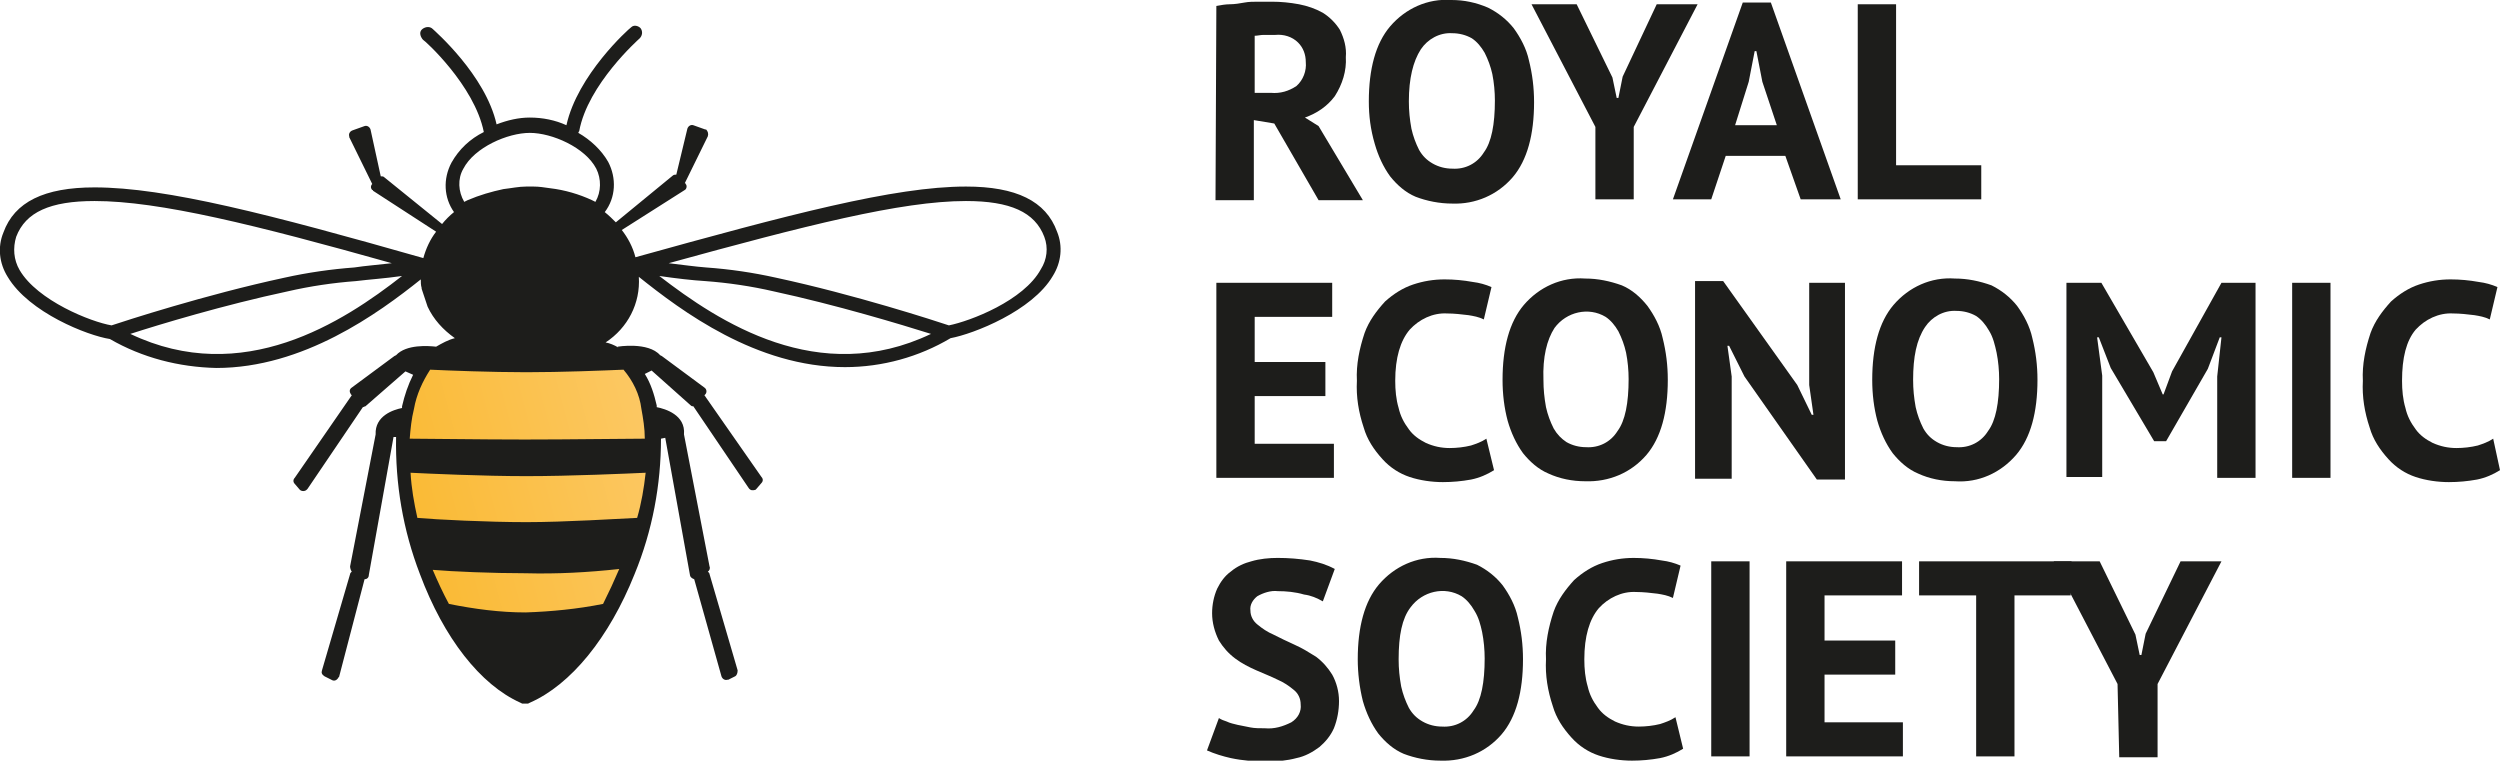 <?xml version="1.0" encoding="UTF-8"?>
<!-- Generator: Adobe Illustrator 22.1.0, SVG Export Plug-In . SVG Version: 6.00 Build 0)  -->
<svg version="1.1" id="Layer_1" xmlns="http://www.w3.org/2000/svg" xmlns:xlink="http://www.w3.org/1999/xlink" x="0px" y="0px" viewBox="0 0 293.5 89.3" style="enable-background:new 0 0 293.5 89.3;" xml:space="preserve">
<style type="text/css">
	.st0{fill:url(#SVGID_1_);}
	.st1{fill:#1D1D1B;}
</style>
<title>Logo-colour-screen</title>
<linearGradient id="SVGID_1_" gradientUnits="userSpaceOnUse" x1="-204.82" y1="328.115" x2="-174.218" y2="328.115" gradientTransform="matrix(0.966 -0.259 -0.259 -0.966 331.455 326.405)">
	<stop offset="0" style="stop-color:#FABA34"/>
	<stop offset="1" style="stop-color:#FCC864"/>
</linearGradient>
<path class="st0" d="M76.1,46.7c2.5,9.3-3,31.2-12,31.4c-6.3,0.1-12.8-2.4-15.5-15.8c-1.9-9.4-2.2-19.1,3.9-20.7  S73.7,37.4,76.1,46.7z"/>
<path class="st1" d="M0.9,32.5c2.5,4.2,9.4,6.9,12,7.3c3.8,2.2,8.1,3.3,12.5,3.4c10.2,0,19-6.4,24-10.4c0,0.3,0,0.7,0.1,1v0.1  l0.7,2.1c0.7,1.5,1.8,2.7,3.2,3.7c-0.8,0.2-1.5,0.6-2.2,1c-0.9-0.1-3.5-0.3-4.7,1l-0.2,0.1l-5,3.7c-0.3,0.2-0.3,0.5-0.1,0.8  c0,0,0,0,0,0l0.1,0.1l-6.7,9.7c-0.2,0.2-0.2,0.5,0,0.7l0.6,0.7c0.2,0.2,0.6,0.2,0.8,0c0,0,0.1-0.1,0.1-0.1l6.5-9.6  c0.1,0,0.2-0.1,0.3-0.1l4.7-4.1l0.9,0.4c-0.6,1.2-1,2.4-1.3,3.7c0,0.1,0,0.1,0,0.2c-1,0.2-3.2,0.9-3.1,3.1l0,0l-3,15.5  c0,0.2,0.1,0.5,0.2,0.6c-0.1,0.1-0.2,0.2-0.2,0.3l-3.3,11.3c-0.1,0.3,0,0.5,0.3,0.7l0.8,0.4c0.3,0.2,0.6,0.1,0.8-0.2  c0,0,0-0.1,0.1-0.1L42.8,68c0.3,0,0.5-0.2,0.5-0.5l2.9-16.2h0.3c-0.1,5.5,0.8,10.9,2.8,16.1c2.8,7.5,7.1,13,11.8,15.1l0.2,0.1H62  l0.2-0.1c4.8-2.1,9.3-7.6,12.3-15.1c2.1-5.1,3.1-10.5,3.1-15.9l0.5-0.1L81,67.5c0,0.2,0.2,0.4,0.5,0.5l3.2,11.4  c0.1,0.3,0.4,0.5,0.7,0.4c0,0,0.1,0,0.1,0l0.8-0.4c0.2-0.1,0.3-0.4,0.3-0.7l-3.3-11.3c0-0.1-0.1-0.2-0.2-0.3  c0.2-0.1,0.3-0.4,0.2-0.6l-3-15.5l0,0c0.2-2.3-2.2-3-3.2-3.2v-0.2c-0.3-1.3-0.7-2.6-1.4-3.7l0.8-0.4l4.6,4.1  c0.1,0.1,0.2,0.1,0.3,0.1l6.5,9.6c0.2,0.3,0.5,0.3,0.8,0.2c0,0,0.1-0.1,0.1-0.1l0.6-0.7c0.2-0.2,0.2-0.5,0-0.7l-6.7-9.6l0.1-0.1  c0.2-0.2,0.2-0.6-0.1-0.8c0,0,0,0,0,0l-5-3.7l-0.2-0.1c-1.4-1.6-5-1-5-1l0.1,0.1c-0.5-0.3-1-0.5-1.5-0.6c2.6-1.7,4.1-4.6,3.9-7.7  c5,4,13.8,10.6,24.2,10.6c4.4,0,8.7-1.2,12.4-3.4c2.7-0.5,9.6-3.2,12-7.3c1-1.6,1.2-3.5,0.5-5.2c-1.3-3.6-4.8-5.3-10.7-5.3  c-8.4,0-20.8,3.3-38.8,8.3c-0.3-1.2-0.9-2.3-1.6-3.2l7.4-4.7c0.2-0.1,0.3-0.5,0.1-0.7c0,0,0-0.1-0.1-0.1l0,0l2.7-5.5  c0.1-0.3,0-0.6-0.2-0.8c0,0-0.1,0-0.1,0l-1.4-0.5c-0.3-0.1-0.6,0.1-0.7,0.4c0,0,0,0,0,0l-1.3,5.4c-0.1,0-0.3,0-0.4,0.1l-6.7,5.5  c-0.4-0.4-0.8-0.8-1.3-1.2c1.3-1.7,1.4-4,0.4-5.9c-0.8-1.4-2.1-2.6-3.5-3.4c0,0,0-0.1,0.1-0.2c1-5.5,7-10.8,7.1-10.9  c0.3-0.3,0.4-0.8,0.1-1.2c0,0,0,0,0,0c-0.3-0.3-0.8-0.4-1.1-0.1c0,0,0,0,0,0c-0.3,0.2-6.3,5.6-7.6,11.5c-1.3-0.6-2.8-0.9-4.3-0.9  c-1.3,0-2.6,0.3-3.9,0.8C57,8.8,51,3.6,50.8,3.4c-0.3-0.3-0.8-0.3-1.2,0s-0.3,0.8,0,1.2c0,0,0,0,0.1,0.1c0.1,0,6,5.3,7.1,10.8  c-1.6,0.8-2.9,2-3.8,3.6c-1,1.9-0.9,4.1,0.3,5.8c-0.5,0.4-1,0.9-1.4,1.4l-6.8-5.5c-0.1-0.1-0.2-0.1-0.4-0.1l-1.2-5.5  c-0.1-0.3-0.4-0.5-0.7-0.4c0,0,0,0,0,0l-1.4,0.5c-0.3,0.1-0.5,0.4-0.4,0.7c0,0,0,0,0,0.1l2.7,5.5l0,0c-0.2,0.2-0.2,0.5,0,0.7  c0,0,0.1,0,0.1,0.1l7.4,4.8c-0.7,0.9-1.2,2-1.5,3.1C31.8,25.2,19.5,22,11.1,22c-5.9,0-9.4,1.7-10.7,5.3C-0.3,29-0.1,30.9,0.9,32.5z   M52.7,70.9c-0.7-1.3-1.3-2.6-1.9-4c2.3,0.2,7,0.4,10.9,0.4c3.7,0.1,7.3-0.1,11-0.5c-0.6,1.4-1.2,2.7-1.9,4.1c-3,0.6-6.1,0.9-9.1,1  C58.7,71.9,55.7,71.5,52.7,70.9z M49,60.8c-0.4-1.8-0.7-3.5-0.8-5.3c2,0.1,8.5,0.4,13.6,0.4s11.8-0.3,14-0.4c-0.2,1.8-0.5,3.6-1,5.3  c-2.2,0.1-8.5,0.5-13,0.5S51.2,61,49,60.8z M48.1,51.5c0.1-1.2,0.2-2.3,0.5-3.5c0.3-1.7,1-3.2,1.9-4.6c2.1,0.1,7.2,0.3,11.3,0.3  s9.1-0.2,11.4-0.3c1.1,1.3,1.9,2.9,2.1,4.6c0.2,1.1,0.4,2.3,0.4,3.5c-2.3,0-8.8,0.1-14.1,0.1S50.1,51.5,48.1,51.5z M64.6,22.1  c-0.7-0.1-1.3-0.2-2-0.2h-0.4h-0.4c-0.9,0-1.8,0.2-2.7,0.3c-1.4,0.3-2.8,0.7-4.2,1.3l-0.4,0.2c-0.7-1.2-0.8-2.7-0.1-3.9  c1.3-2.5,5.2-4.2,7.8-4.2c2.6,0,6.5,1.7,7.8,4.2c0.6,1.2,0.6,2.7-0.1,3.9l-0.4-0.2C68,22.8,66.3,22.3,64.6,22.1z M111.4,38.2  c-1.5-0.5-11-3.6-20.3-5.6c-2.7-0.6-5.4-1-8.2-1.2c-1.3-0.1-2.7-0.3-4.4-0.5c16-4.4,27.3-7.3,34.9-7.3c5.2,0,8.1,1.3,9.2,4.2  c0.5,1.3,0.3,2.7-0.4,3.8C120.2,35.3,113.9,37.7,111.4,38.2z M77.4,32.4c2.1,0.3,3.8,0.5,5.4,0.6c2.7,0.2,5.4,0.6,8,1.2  c7.4,1.6,15,3.9,18.5,5C96.1,45.5,84.4,37.8,77.4,32.4z M15.3,39.2c3.4-1.1,11-3.4,18.5-5c2.6-0.6,5.3-1,8-1.2  c1.6-0.2,3.3-0.3,5.4-0.6C40.3,37.8,28.5,45.5,15.3,39.2z M1.9,27.8c1.1-2.9,4-4.2,9.2-4.2c7.6,0,18.9,2.8,34.9,7.3  c-1.7,0.2-3.1,0.3-4.4,0.5c-2.7,0.2-5.5,0.6-8.2,1.2c-9.3,2-18.8,5.1-20.3,5.6c-2.4-0.4-8.7-2.9-10.8-6.5  C1.6,30.5,1.5,29.1,1.9,27.8z"/>
<path class="st1" d="M142.8,0.7c0.5-0.1,1.1-0.2,1.6-0.2s1.2-0.1,1.7-0.2s1.1-0.1,1.7-0.1h1.5c1.1,0,2.1,0.1,3.2,0.3  c1,0.2,1.9,0.5,2.8,1c0.8,0.5,1.5,1.2,2,2c0.5,1,0.8,2.1,0.7,3.2c0.1,1.6-0.4,3.2-1.3,4.6c-0.9,1.2-2.1,2-3.5,2.5l1.6,1l5.2,8.7  h-5.2l-5.2-9l-2.4-0.4v9.4h-4.5L142.8,0.7z M149.7,4.1c-0.5,0-0.9,0-1.4,0c-0.3,0-0.7,0.1-1,0.1v6.7h1.9c1.1,0.1,2.1-0.2,3-0.8  c0.8-0.7,1.2-1.8,1.1-2.8c0-0.9-0.3-1.7-0.9-2.3C151.7,4.3,150.7,4,149.7,4.1L149.7,4.1z"/>
<path class="st1" d="M160.7,11.9c0-3.8,0.8-6.8,2.5-8.8c1.8-2.1,4.4-3.3,7.2-3.1c1.5,0,2.9,0.3,4.3,0.9c1.2,0.6,2.2,1.4,3,2.4  c0.8,1.1,1.5,2.4,1.8,3.8c0.4,1.6,0.6,3.2,0.6,4.9c0,3.8-0.8,6.8-2.5,8.8c-1.8,2.1-4.4,3.2-7.1,3.1c-1.5,0-3-0.3-4.3-0.8  c-1.2-0.5-2.2-1.4-3-2.4c-0.8-1.1-1.4-2.4-1.8-3.8C160.9,15.2,160.7,13.6,160.7,11.9z M165.4,11.9c0,1.1,0.1,2.1,0.3,3.2  c0.2,0.9,0.5,1.7,0.9,2.5c0.4,0.7,0.9,1.2,1.6,1.6c0.7,0.4,1.5,0.6,2.3,0.6c1.5,0.1,2.9-0.6,3.7-1.9c0.9-1.2,1.3-3.3,1.3-6.1  c0-1-0.1-2.1-0.3-3.1c-0.2-0.9-0.5-1.7-0.9-2.5c-0.4-0.7-0.9-1.3-1.5-1.7c-0.7-0.4-1.5-0.6-2.3-0.6c-1.5-0.1-2.9,0.7-3.7,1.9  C165.9,7.2,165.4,9.2,165.4,11.9z"/>
<path class="st1" d="M187.3,14.9l-7.5-14.4h5.3l4.2,8.6l0.5,2.4h0.2l0.5-2.5l4-8.5h4.8l-7.5,14.4v8.5h-4.5L187.3,14.9z"/>
<path class="st1" d="M209.6,18.3h-7l-1.7,5.1h-4.5l8.2-23.1h3.3l8.2,23.1h-4.7L209.6,18.3z M203.7,14.7h4.9l-1.7-5.1L206.2,6h-0.2  l-0.7,3.6L203.7,14.7z"/>
<path class="st1" d="M232.6,23.4h-14.5V0.5h4.5v18.9h10L232.6,23.4z"/>
<path class="st1" d="M142.8,33.2h13.6v4h-9.1v5.3h8.3v4h-8.3v5.6h9.3v4h-13.8V33.2z"/>
<path class="st1" d="M175.4,55.2c-0.8,0.5-1.7,0.9-2.7,1.1c-1.1,0.2-2.2,0.3-3.3,0.3c-1.3,0-2.7-0.2-3.9-0.6  c-1.2-0.4-2.3-1.1-3.2-2.1c-1-1.1-1.8-2.3-2.2-3.7c-0.6-1.8-0.9-3.6-0.8-5.5c-0.1-1.9,0.3-3.8,0.9-5.6c0.5-1.4,1.4-2.6,2.4-3.7  c1-0.9,2.1-1.6,3.3-2c1.2-0.4,2.4-0.6,3.7-0.6c1.1,0,2.2,0.1,3.3,0.3c0.8,0.1,1.5,0.3,2.2,0.6l-0.9,3.8c-0.6-0.3-1.2-0.4-1.8-0.5  c-0.8-0.1-1.7-0.2-2.5-0.2c-1.7-0.1-3.3,0.7-4.4,1.9c-1.1,1.3-1.7,3.3-1.7,6c0,1.1,0.1,2.2,0.4,3.2c0.2,0.9,0.6,1.7,1.2,2.5  c0.5,0.7,1.2,1.2,2,1.6c0.9,0.4,1.8,0.6,2.8,0.6c0.8,0,1.7-0.1,2.5-0.3c0.6-0.2,1.2-0.4,1.8-0.8L175.4,55.2z"/>
<path class="st1" d="M176.4,44.6c0-3.8,0.8-6.8,2.5-8.8c1.8-2.1,4.4-3.3,7.2-3.1c1.5,0,2.9,0.3,4.3,0.8c1.2,0.5,2.2,1.4,3,2.4  c0.8,1.1,1.5,2.4,1.8,3.8c0.4,1.6,0.6,3.2,0.6,4.9c0,3.8-0.8,6.8-2.5,8.8c-1.8,2.1-4.4,3.2-7.2,3.1c-1.5,0-3-0.3-4.3-0.9  c-1.2-0.5-2.2-1.4-3-2.4c-0.8-1.1-1.4-2.4-1.8-3.8C176.6,47.9,176.4,46.3,176.4,44.6z M181.2,44.6c0,1.1,0.1,2.1,0.3,3.2  c0.2,0.9,0.5,1.7,0.9,2.5c0.4,0.7,0.9,1.2,1.5,1.6c0.7,0.4,1.5,0.6,2.3,0.6c1.5,0.1,2.9-0.6,3.7-1.9c0.9-1.2,1.3-3.3,1.3-6.1  c0-1-0.1-2.1-0.3-3.1c-0.2-0.9-0.5-1.7-0.9-2.5c-0.4-0.7-0.9-1.3-1.5-1.7c-2-1.2-4.6-0.6-6,1.3C181.6,39.9,181.1,41.9,181.2,44.6  L181.2,44.6z"/>
<path class="st1" d="M204.8,44.2l-1.8-3.6h-0.2l0.5,3.6v12h-4.3V33h3.3l8.7,12.2l1.7,3.5h0.2l-0.5-3.5v-12h4.2v23.1h-3.3L204.8,44.2  z"/>
<path class="st1" d="M219.8,44.6c0-3.8,0.8-6.8,2.5-8.8c1.8-2.1,4.4-3.3,7.2-3.1c1.5,0,2.9,0.3,4.3,0.8c1.2,0.6,2.2,1.4,3,2.4  c0.8,1.1,1.5,2.4,1.8,3.8c0.4,1.6,0.6,3.2,0.6,4.9c0,3.8-0.8,6.8-2.5,8.8c-1.8,2.1-4.4,3.3-7.2,3.1c-1.5,0-3-0.3-4.3-0.9  c-1.2-0.5-2.2-1.4-3-2.4c-0.8-1.1-1.4-2.4-1.8-3.8C220,47.9,219.8,46.3,219.8,44.6z M224.6,44.6c0,1.1,0.1,2.1,0.3,3.2  c0.2,0.9,0.5,1.7,0.9,2.5c0.4,0.7,0.9,1.2,1.6,1.6c0.7,0.4,1.5,0.6,2.3,0.6c1.5,0.1,2.9-0.6,3.7-1.9c0.9-1.2,1.3-3.3,1.3-6.1  c0-1-0.1-2.1-0.3-3.1c-0.2-0.9-0.4-1.8-0.9-2.6c-0.4-0.7-0.9-1.3-1.5-1.7c-0.7-0.4-1.5-0.6-2.3-0.6c-1.5-0.1-2.9,0.7-3.7,1.9  C225,39.9,224.6,41.9,224.6,44.6z"/>
<path class="st1" d="M260.3,44.2l0.5-4.6h-0.2l-1.4,3.7l-4.9,8.5h-1.4l-5.1-8.6l-1.4-3.6h-0.2l0.6,4.5v11.9h-4.2V33.2h4.1l6.1,10.5  l1.1,2.6h0.1l1-2.7l5.8-10.4h4v22.9h-4.5L260.3,44.2z"/>
<path class="st1" d="M269.1,33.2h4.5v22.9h-4.5V33.2z"/>
<path class="st1" d="M293.5,55.2c-0.8,0.5-1.7,0.9-2.7,1.1c-1.1,0.2-2.2,0.3-3.3,0.3c-1.3,0-2.7-0.2-3.9-0.6  c-1.2-0.4-2.3-1.1-3.2-2.1c-1-1.1-1.8-2.3-2.2-3.7c-0.6-1.8-0.9-3.6-0.8-5.5c-0.1-1.9,0.3-3.8,0.9-5.6c0.5-1.4,1.4-2.6,2.4-3.7  c1-0.9,2.1-1.6,3.3-2c1.2-0.4,2.4-0.6,3.7-0.6c1.1,0,2.2,0.1,3.3,0.3c0.8,0.1,1.5,0.3,2.2,0.6l-0.9,3.8c-0.6-0.3-1.2-0.4-1.8-0.5  c-0.8-0.1-1.7-0.2-2.5-0.2c-1.7-0.1-3.3,0.7-4.4,1.9c-1.1,1.3-1.6,3.3-1.6,6c0,1.1,0.1,2.2,0.4,3.2c0.2,0.9,0.6,1.7,1.2,2.5  c0.5,0.7,1.2,1.2,2,1.6c0.9,0.4,1.8,0.6,2.8,0.6c0.8,0,1.7-0.1,2.5-0.3c0.6-0.2,1.2-0.4,1.8-0.8L293.5,55.2z"/>
<path class="st1" d="M152.7,82.7c0-0.7-0.3-1.3-0.8-1.7c-0.6-0.5-1.2-0.9-1.9-1.2c-0.8-0.4-1.6-0.7-2.5-1.1  c-0.9-0.4-1.7-0.8-2.5-1.4c-0.8-0.6-1.4-1.3-1.9-2.1c-0.5-1-0.8-2.1-0.8-3.2c0-1,0.2-2,0.6-2.9c0.4-0.8,0.9-1.5,1.6-2  c0.7-0.6,1.6-1,2.4-1.2c1-0.3,2.1-0.4,3.1-0.4c1.3,0,2.5,0.1,3.8,0.3c1,0.2,2,0.5,2.9,1l-1.4,3.8c-0.7-0.4-1.4-0.7-2.2-0.8  c-1-0.3-2.1-0.4-3.1-0.4c-0.8-0.1-1.7,0.2-2.4,0.6c-0.5,0.4-0.9,1-0.8,1.7c0,0.6,0.3,1.2,0.8,1.6c0.6,0.5,1.2,0.9,1.9,1.2  c0.8,0.4,1.6,0.8,2.5,1.2c0.9,0.4,1.7,0.9,2.5,1.4c0.8,0.6,1.4,1.3,1.9,2.1c0.5,0.9,0.8,2,0.8,3.1c0,1.1-0.2,2.2-0.6,3.2  c-0.4,0.9-1,1.6-1.7,2.2c-0.8,0.6-1.7,1.1-2.7,1.3c-1.1,0.3-2.3,0.4-3.4,0.4c-1.5,0-2.9-0.1-4.3-0.4c-0.9-0.2-1.9-0.5-2.8-0.9  l1.4-3.8c0.3,0.2,0.6,0.3,0.9,0.4c0.4,0.2,0.9,0.3,1.3,0.4c0.5,0.1,1,0.2,1.5,0.3c0.5,0.1,1.1,0.1,1.7,0.1c1.1,0.1,2.1-0.2,3.1-0.7  C152.4,84.3,152.8,83.5,152.7,82.7z"/>
<path class="st1" d="M159.4,77.4c0-3.8,0.8-6.8,2.5-8.8c1.8-2.1,4.4-3.3,7.2-3.1c1.5,0,2.9,0.3,4.3,0.8c1.2,0.6,2.2,1.4,3,2.4  c0.8,1.1,1.5,2.4,1.8,3.8c0.4,1.6,0.6,3.2,0.6,4.9c0,3.8-0.8,6.8-2.5,8.8c-1.8,2.1-4.4,3.2-7.2,3.1c-1.5,0-3-0.3-4.3-0.8  c-1.2-0.5-2.2-1.4-3-2.4c-0.8-1.1-1.4-2.4-1.8-3.8C159.6,80.7,159.4,79,159.4,77.4z M164.2,77.4c0,1.1,0.1,2.1,0.3,3.2  c0.2,0.9,0.5,1.7,0.9,2.5c0.4,0.7,0.9,1.2,1.6,1.6c0.7,0.4,1.5,0.6,2.3,0.6c1.5,0.1,2.9-0.6,3.7-1.9c0.9-1.2,1.3-3.3,1.3-6.1  c0-1-0.1-2.1-0.3-3.1c-0.2-0.9-0.4-1.7-0.9-2.5c-0.4-0.7-0.9-1.3-1.5-1.7c-2-1.2-4.6-0.6-6,1.3C164.6,72.6,164.2,74.6,164.2,77.4  L164.2,77.4z"/>
<path class="st1" d="M197.6,87.9c-0.8,0.5-1.7,0.9-2.7,1.1c-1.1,0.2-2.2,0.3-3.3,0.3c-1.3,0-2.7-0.2-3.9-0.6  c-1.2-0.4-2.3-1.1-3.2-2.1c-1-1.1-1.8-2.3-2.2-3.7c-0.6-1.8-0.9-3.6-0.8-5.5c-0.1-1.9,0.3-3.8,0.9-5.6c0.5-1.4,1.4-2.6,2.4-3.7  c1-0.9,2.1-1.6,3.3-2c1.2-0.4,2.4-0.6,3.7-0.6c1.1,0,2.2,0.1,3.3,0.3c0.8,0.1,1.5,0.3,2.2,0.6l-0.9,3.8c-0.6-0.3-1.2-0.4-1.8-0.5  c-0.8-0.1-1.7-0.2-2.5-0.2c-1.7-0.1-3.3,0.7-4.4,1.9c-1.1,1.3-1.7,3.3-1.7,6c0,1.1,0.1,2.2,0.4,3.2c0.2,0.9,0.6,1.7,1.2,2.5  c0.5,0.7,1.2,1.2,2,1.6c0.9,0.4,1.8,0.6,2.8,0.6c0.8,0,1.7-0.1,2.5-0.3c0.6-0.2,1.2-0.4,1.8-0.8L197.6,87.9z"/>
<path class="st1" d="M200.9,65.9h4.5v22.9h-4.5V65.9z"/>
<path class="st1" d="M209.7,65.9h13.6v4h-9.1v5.3h8.3v4h-8.3v5.6h9.2v4h-13.7V65.9z"/>
<path class="st1" d="M243.1,69.9h-6.6v18.9H232V69.9h-6.7v-4h17.9L243.1,69.9z"/>
<path class="st1" d="M248.6,80.3l-7.5-14.4h5.4l4.2,8.6l0.5,2.4h0.2l0.5-2.5l4.1-8.5h4.8l-7.5,14.4v8.6h-4.5L248.6,80.3z"/>
</svg>
